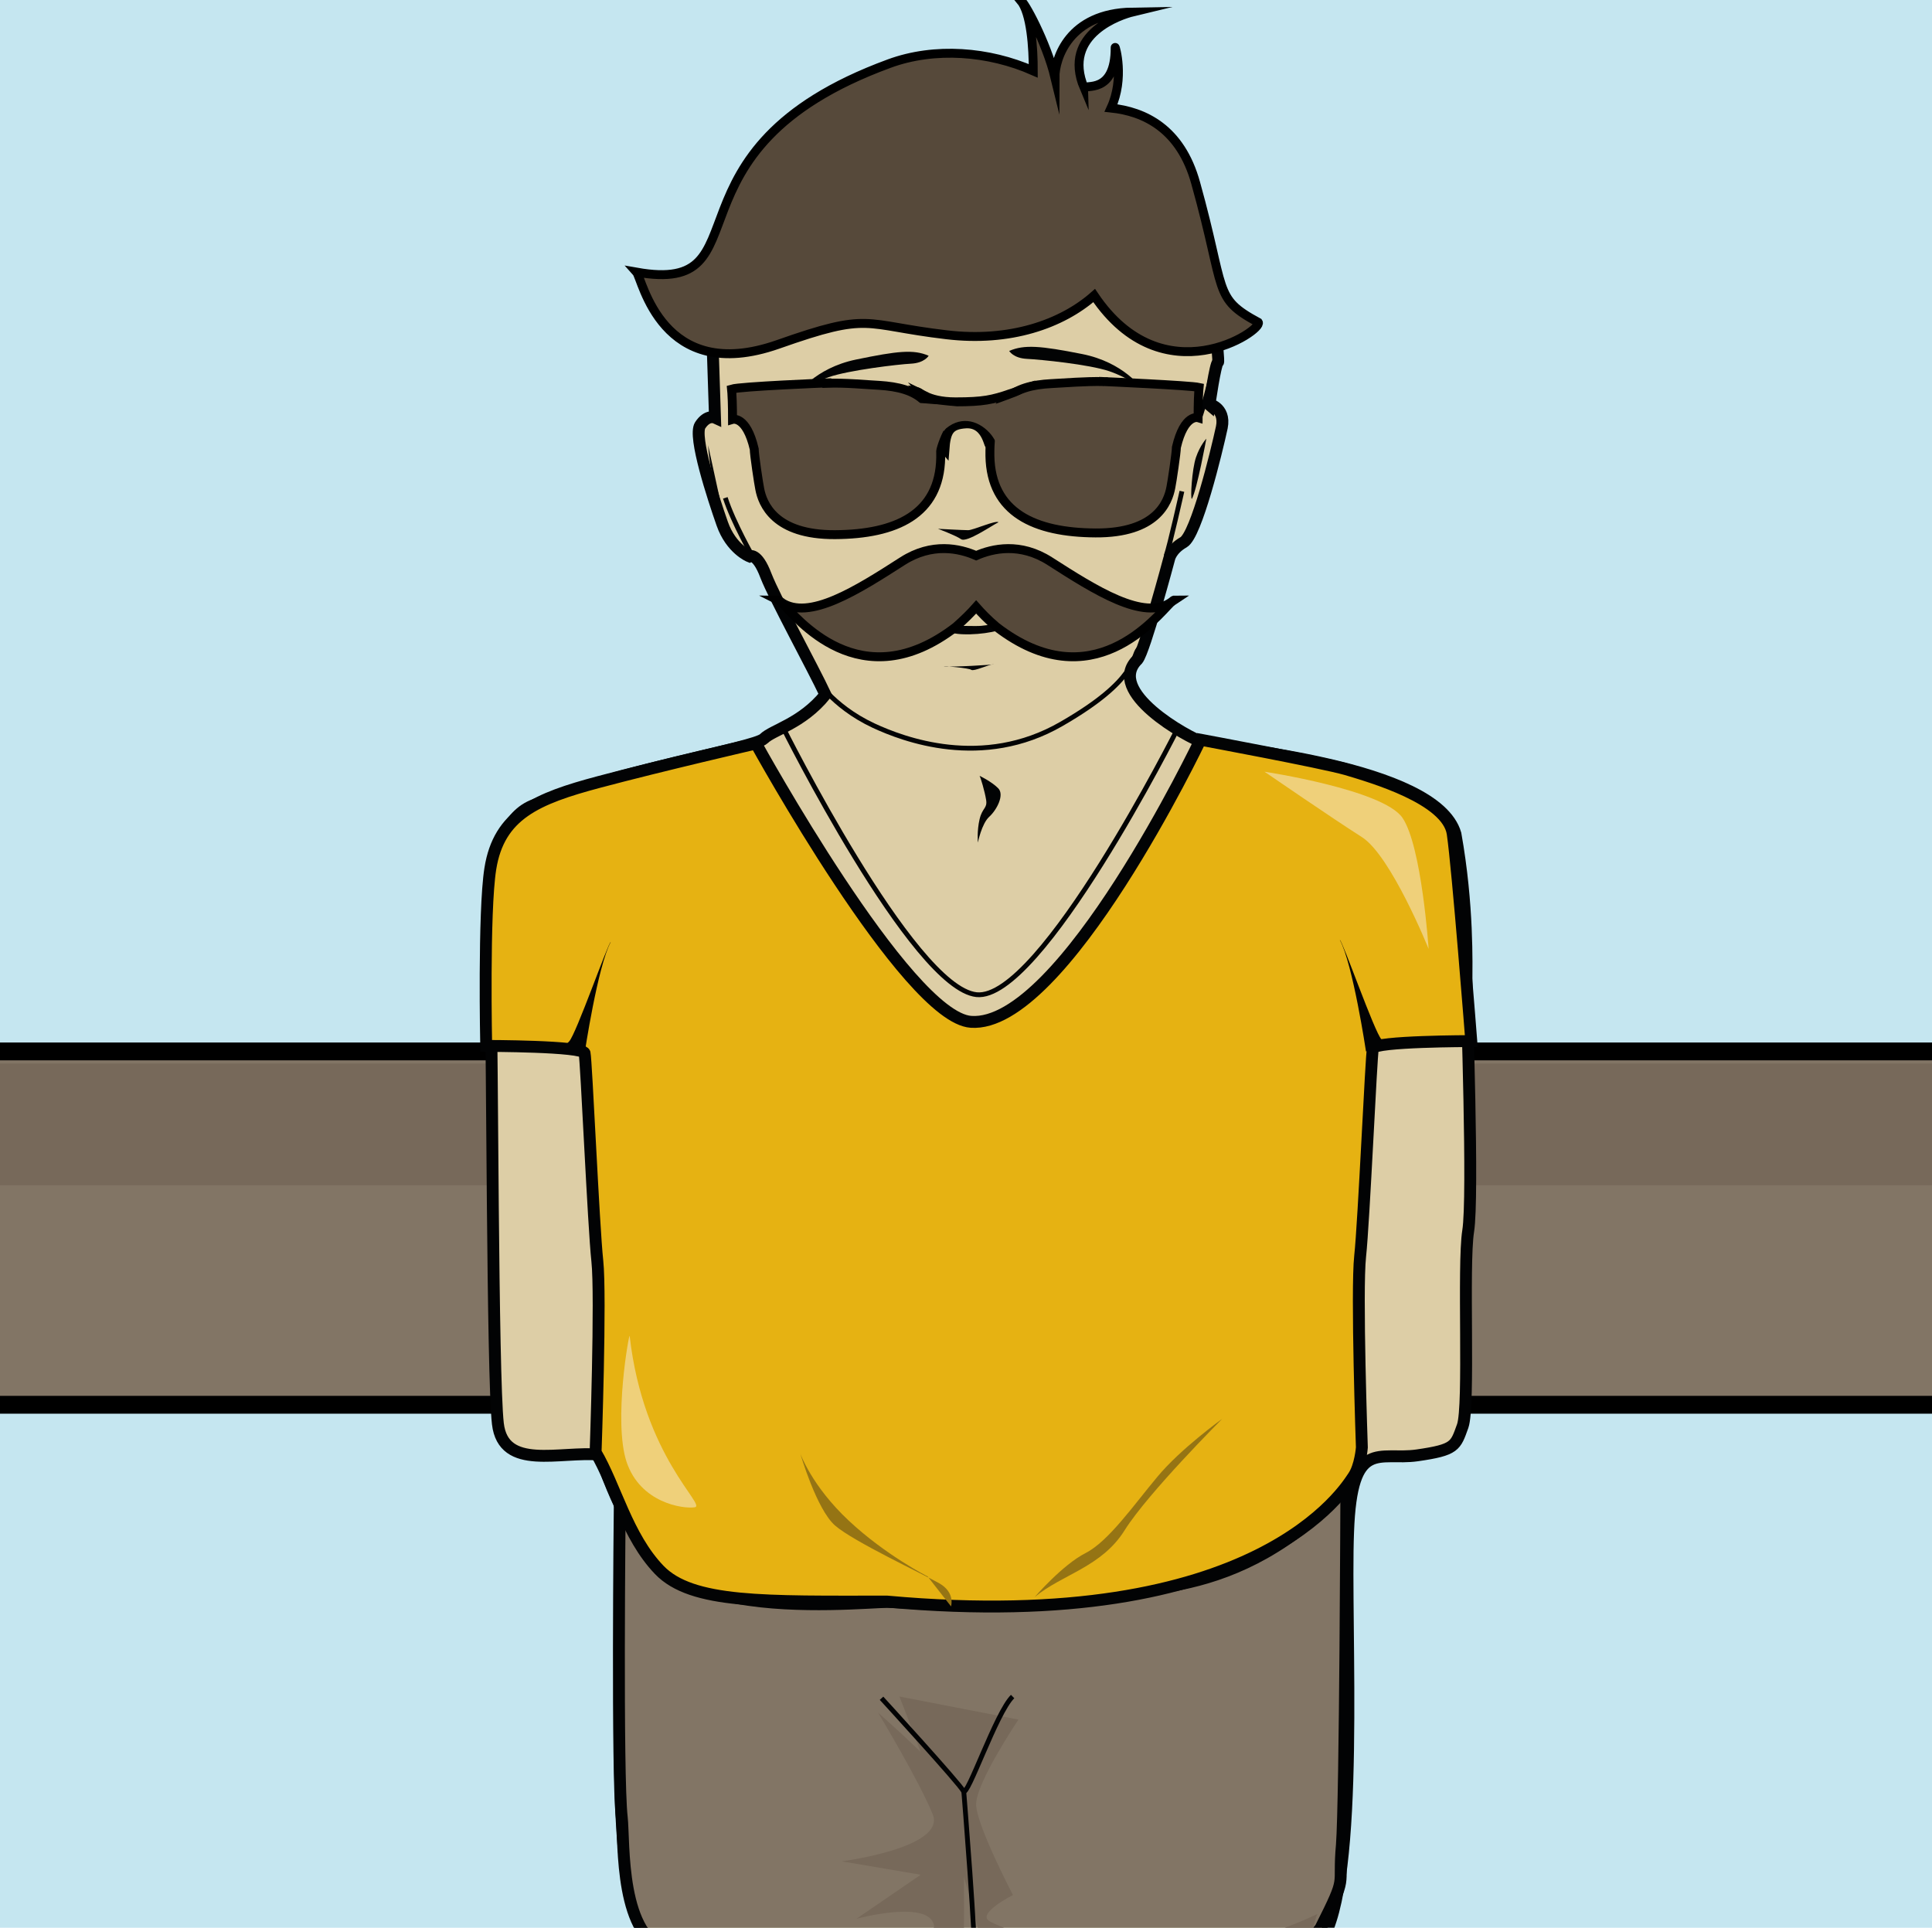 <?xml version="1.0" encoding="utf-8"?>
<!-- Generator: Adobe Illustrator 17.1.0, SVG Export Plug-In . SVG Version: 6.00 Build 0)  -->
<!DOCTYPE svg PUBLIC "-//W3C//DTD SVG 1.1//EN" "http://www.w3.org/Graphics/SVG/1.1/DTD/svg11.dtd">
<svg version="1.1" xmlns="http://www.w3.org/2000/svg" xmlns:xlink="http://www.w3.org/1999/xlink" x="0px" y="0px"
	 viewBox="0 0 561.5 560.3" enable-background="new 0 0 561.5 560.3" xml:space="preserve">
<g id="Ebene_3">
	<rect x="0" y="-1.2" fill="#C5E6F0" width="561.5" height="561.5"/>
</g>
<g id="Ebene_1">
</g>
<g id="Ebene_4">
	<g>
		<defs>
			<rect id="SVGID_1_" x="0" y="-1.2" width="561.5" height="561.5"/>
		</defs>
		<clipPath id="SVGID_2_">
			<use xlink:href="#SVGID_1_"  overflow="visible"/>
		</clipPath>
		
			<rect x="-3794.5" y="305.6" clip-path="url(#SVGID_2_)" fill="#827565" stroke="#000000" stroke-width="5.184" stroke-miterlimit="10" width="4843.2" height="102.7"/>
		<rect x="-3794.5" y="309.1" clip-path="url(#SVGID_2_)" fill="#77695A" width="4843.2" height="35.4"/>
		<path clip-path="url(#SVGID_2_)" fill="#DDCEA6" stroke="#020304" stroke-width="3.456" stroke-miterlimit="10" d="M351.5,117.7
			c-0.6-0.5,4.8,0.6,3.6,6.5c-1.6,7.4-7.4,31.2-11.1,33.4c-3.7,2.1-4.2,4.8-4.2,4.8s-7.1,26.7-9.2,29.3
			c-9.5,9.3,14.5,22.6,19.3,24.2s67.3,6.4,73.1,26.5c3.7,20.7,3.2,38.1,3.2,42.9c0,4.8,2.1,62.5,0.5,72.5
			c-1.6,10.1,0.5,50.8-1.6,56.7c-2.1,5.8-2.1,6.9-13.2,8.5c-11.1,1.6-19.1-5.3-20.1,22.2c-1.1,27.5,3.7,101.7-7.9,119.2
			c-3.7,12.7-3.7,16.9-5.3,25.9c-1.6,9-6.4,42.9-6.4,47.1c0,4.2,7.9,2.1,5.8,10.1c-2.1,7.9-1.1,15.9-9.5,19.6
			c-1.1,4.8-8.5,58.3-7.4,61.4c1.1,3.2,16.4,20.1,18,23.8c1.6,3.7,1.1,60.9,1.1,72.5c0,11.7,3.2,41.8-4.2,43.4
			c-8.5,0-175.3,0.5-175.3,0.5s-7.4-4.8-7.9-13.2c-0.5-8.5-4.2-87.4-0.5-95.9c3.7-8.5,15.4-22.8,14.3-33.9c-1.1-11.1-4.8-54-7.4-62
			c-2.6-7.9-4.8-15.9-4.2-21.7c0.5-5.8,6.9-2.6,7.4-4.2c0.5-1.6-9-68.3-9.5-71c-5.3-3.2-12.7-6.4-12.7-58.3
			c0-51.9,1.1-68.8,1.1-68.8s-3.7-6.9-6.9-16.9c-11.7-1.1-28.1,4.8-29.7-9c-1.6-13.8-1.6-112.3-2.1-124.4
			c-0.5-12.2-3.7-48.5,12.1-55.2c24.1-10.2,64.6-16.8,67.3-19.5c2.6-2.6,11-4.3,17.9-12.8c-3.7-7.9-14.6-27.7-17.3-34.6
			c-2.6-6.9-4.8-5.6-4.8-5.6s-5.3-2.1-7.9-9.5c-2.6-7.4-8.5-25.4-6.4-28.6c2.1-3.2,4.3-2.2,4.3-2.2l-0.7-21.4l6-39.5l113.2-1.1
			l25.3,21.4c0,0,2.9,24.2,2.4,24.5C353.2,105.6,351.5,117.7,351.5,117.7z"/>
		<path clip-path="url(#SVGID_2_)" fill="#E6B212" stroke="#020304" stroke-width="3.456" stroke-miterlimit="10" d="M201.2,637.1
			c0,0,20.6,22.8,81.5,3.7c7.9,2.6,59.3,20.1,88.4-2.6c0,0,7.3,2.9,6,9.3s-3.5,17.9-9.5,19.6c-1.3,7.8-7.4,61.4-7.4,61.4l18,23.8
			c0.7,7.1,2.9,95.8,1.5,104.1c-1.5,8.3,2.2,11.9-4.6,11.9s-175.3,0.5-175.3,0.5s-7.6-6.9-7.9-13.2s-4.7-88.2-0.5-95.9
			s15-25.9,14.3-33.9c-0.7-8-4.2-50.9-7.4-62C195,652.9,188.2,638.5,201.2,637.1z"/>
		<path clip-path="url(#SVGID_2_)" fill="#827565" stroke="#020304" stroke-width="3.456" stroke-miterlimit="10" d="M391.3,432.2
			c-32.3,34.9-63.5,28.1-77.3,32.3c-13.8,4.2-51.9,1.1-56.1,1.1c-4.2,0-25.9,2.1-43.4-1.1c-17.5-3.2-34.4-25.4-34.4-25.4
			s-0.8,77,0.6,89.1c0.8,7.3-0.8,35.4,14,39c21.1,5.2,56.2,11.4,88.2,1.7c19.7,2.7,79.2,20,100.9-8.5c8.1-16.1,5-11.2,6.2-24.2
			C391,523.1,391.3,432.2,391.3,432.2z"/>
		<path clip-path="url(#SVGID_2_)" fill="#E6B212" stroke="#020304" stroke-width="3.456" stroke-miterlimit="10" d="M173.1,422.1
			c0,0,1.6-45.5,0.5-55.6c-1.1-10.1-3.2-58.3-3.7-60.4c-0.5-2.1-28.6-2.1-28.6-2.1s-0.8-38.9,1.2-51.5c2.5-15.8,13.5-20.4,31.5-25.2
			s45.7-11.2,45.7-11.2s43.8,79.6,62.5,80.9c26.7,1.9,66.7-82,66.7-82s35,6.5,42.4,8.6c7.3,2.2,29.4,8.5,30.9,18.7
			c1.5,10.2,5.4,60.3,5.4,60.3s-28.1,0-28.6,2.1c-0.5,2.1-2.6,50.3-3.7,60.4c-1.1,10.1,0.5,55.6,0.5,55.6s-0.4,5.5-2.5,8.5
			s-27.4,46.1-135.5,36.3c-35.4,0-56.7,0.7-66.2-9.2C182.2,446.5,178.9,431.9,173.1,422.1z"/>
		<path clip-path="url(#SVGID_2_)" fill="none" stroke="#020304" stroke-width="1.392" stroke-miterlimit="10" d="M191.6,566.2
			c0,0,31.8,15.4,91.1,2.6c23.8,6.4,79.4,12.2,100.1-5.3"/>
		<path clip-path="url(#SVGID_2_)" fill="none" stroke="#020304" stroke-width="1.392" stroke-miterlimit="10" d="M227.4,211.1
			c0,0,37.8,76,56.4,78c18.6,2,58.5-77.4,58.5-77.4"/>
		<path clip-path="url(#SVGID_2_)" fill="#957414" d="M269.6,458.2c0,0-12.1-6.1-22.9-16.2c-10.8-10.1-14.1-19.5-14.1-19.5
			s4.7,16.2,10.1,20.9c5.4,4.7,25.6,14.1,30.3,16.8c4.7,2.7,3.4,6.7,3.4,6.7L269.6,458.2z"/>
		<path clip-path="url(#SVGID_2_)" fill="#957414" d="M300.7,464.2c0,0,8.1-9.4,14.8-12.8c6.7-3.4,14.1-14.1,20.9-22.2
			c6.7-8.1,18.8-16.8,18.8-16.8s-21.5,21.5-28.3,32.3C320.2,455.5,308.8,457.5,300.7,464.2z"/>
		<path clip-path="url(#SVGID_2_)" fill="#020304" d="M169.9,306.2c0,0,3.8-25.4,7.6-32.4c-0.7,0-10.1,26.9-12.1,28.9c-2,2-2,2-2,2
			L169.9,306.2z"/>
		<path clip-path="url(#SVGID_2_)" fill="#020304" d="M397,305.6c0,0-3.8-25.4-7.6-32.4c0.7,0,10.1,26.9,12.1,28.9c2,2,2,2,2,2
			L397,305.6z"/>
		<path clip-path="url(#SVGID_2_)" fill="none" stroke="#020304" stroke-width="1.392" stroke-miterlimit="10" d="M236.5,196.4
			c0,0,5,8.7,17.4,14.5c8.6,4,31.6,12.8,54.6-0.5c22.4-12.9,20.4-19.6,22.4-21.8"/>
		<path clip-path="url(#SVGID_2_)" fill="#020304" d="M269.9,103.4c0,0-1.2,2.1-5.1,2.3c-3.9,0.2-18.1,1.9-23.9,3.9
			c-5.8,2.1-9.3,5.1-9.3,5.1s5.1-7.7,17.2-10.2C260.9,102,265.5,101.5,269.9,103.4z"/>
		<path clip-path="url(#SVGID_2_)" fill="#020304" d="M293.3,102c0,0,1.2,2.1,5.1,2.3c4,0.2,18.1,1.6,24,3.6c5.8,2,9.4,5,9.4,5
			s-5.2-7.6-17.3-10C302.4,100.5,297.7,100.1,293.3,102z"/>
		<path clip-path="url(#SVGID_2_)" fill="#020304" d="M272.6,153.7c0,0,5.1,1.9,6.7,3c1.6,1.2,9.3-4.2,10.9-4.9
			c-0.7-0.7-7.4,2.3-8.8,2.3C280,154.1,272.6,153.7,272.6,153.7z"/>
		<path clip-path="url(#SVGID_2_)" fill="#020304" d="M258.3,181.7c0,0,15.6,1.5,18.7,2.3c3.1,0.8,11,0.3,14.6-1.3
			c3.6-1.5,14.8-3.6,14.8-3.6s-18.9,2.6-21.2,2.8C282.8,182.2,259.6,181.2,258.3,181.7z"/>
		<path clip-path="url(#SVGID_2_)" fill="#020304" d="M274.3,193.6c0,0,7.2,0.5,8,1.1c0.8,0.5,5.1-1.6,6.4-1.6
			C290.1,193.1,275.1,194.1,274.3,193.6z"/>
		<path clip-path="url(#SVGID_2_)" fill="none" stroke="#020304" stroke-width="1.392" stroke-miterlimit="10" d="M219,162.2
			c0,0-5.9-10.3-8.2-17.5"/>
		<path clip-path="url(#SVGID_2_)" fill="none" stroke="#020304" stroke-width="1.392" stroke-miterlimit="10" d="M343.5,142.8
			c0,0-3.6,16.1-4.6,18.8"/>
		<path clip-path="url(#SVGID_2_)" fill="none" stroke="#020304" stroke-width="1.392" stroke-miterlimit="10" d="M351.9,109.8
			c0,0-2.5,10.1-3.2,11.4"/>
		<path clip-path="url(#SVGID_2_)" fill="#020304" d="M205.8,129.4c0,0,0.5,9.9,3.7,17L205.8,129.4z"/>
		<path clip-path="url(#SVGID_2_)" fill="#020304" d="M350.6,127.5c0,0-2.7,14.8-4.2,17.5c-0.5,0.2,0-8.6,1.2-12.1
			C348.8,129.4,350.6,127.5,350.6,127.5z"/>
		<path clip-path="url(#SVGID_2_)" fill="#020304" d="M284.7,225.5c0.3,0.5,1.5,4.5,1.9,7c0.4,2.5-1.1,2.2-1.9,5.6
			c-0.8,3.4-0.5,6.8-0.5,6.8s1.1-5.5,3.3-7.5c2.2-2,4.5-6.4,2.6-8.3C288.1,227.1,284.7,225.5,284.7,225.5z"/>
		<path clip-path="url(#SVGID_2_)" fill="#020304" d="M291,116.7c0,0-2.7,11.9-1.8,15.5c1,3.7,1.4,9.7,1.5,10.1
			c0.1,0.4,0-10.8-0.1-13.1C290.5,126.9,291,116.7,291,116.7z"/>
		<path clip-path="url(#SVGID_2_)" fill="#F4EAD5" d="M207.3,583.4c0,0,2.8,2.8,13.9,0c1.4,0-11.1,16.7-2.8,51.5
			C208.7,623.7,207.3,583.4,207.3,583.4z"/>
		<path clip-path="url(#SVGID_2_)" fill="#F4EAD5" d="M332,640.4c0,0,25.6,1.3,30.4-6.6c4.8-7.9,3.1-22.5,3.1-22.5
			s-8.4,17.2-18.5,21.2C336.8,636.4,332,640.4,332,640.4z"/>
		<path clip-path="url(#SVGID_2_)" fill="#EFD07A" d="M183,388.3c-0.1-1.3-4.8,24.7-0.9,36.6c4,11.9,16.3,13.7,19.8,13.2
			C205.5,437.6,187,423.5,183,388.3z"/>
		<path clip-path="url(#SVGID_2_)" fill="#EFD07A" d="M407.6,237.7c5.6,8.2,7.6,38.1,7.6,38.1s-10.9-27.1-19.4-32.5
			c-8.2-5.2-28.3-19-28.3-19S402,229.5,407.6,237.7z"/>
		<path clip-path="url(#SVGID_2_)" fill="#77695A" d="M255.2,497.8c0,0,21.5,18.7,23.5,24.5c2,5.8,1.4,44.4,1.4,44.4
			s-21.7,7.6-51.1,2.6c-2.2-1.5,35.5,5.1,42.5-9.3c-0.8-8.2-22.6-2.3-22.6-2.3l18.7-12.8l-23-3.9c0,0,30.3-3.9,26.5-13.6
			C267.2,517.7,255.2,497.8,255.2,497.8z"/>
		<path clip-path="url(#SVGID_2_)" fill="#77695A" d="M261.4,493.1l34.6,6.7c0,0-12.6,18.7-12.3,24.9c0.3,6.2,10.7,26.1,10.7,26.1
			s-10.1,5.1-7.1,7.4c3,2.3,48.2,20.6,95.6-1.9c-1.6,3.1-0.8,7.8-5.1,8.9c-3.4,3.6-26.4,14.1-92.4,2.2
			C284,550.3,261.4,493.1,261.4,493.1z"/>
		<path clip-path="url(#SVGID_2_)" fill="none" stroke="#020304" stroke-width="1.392" stroke-miterlimit="10" d="M256.2,493.6
			c0,0,22.8,24.9,23.8,27c1.1,2.1,9.5-22.8,14.3-27.5"/>
		<path clip-path="url(#SVGID_2_)" fill="none" stroke="#020304" stroke-width="1.392" stroke-miterlimit="10" d="M280.1,520.6
			c0,0,3.7,45.5,3.2,51.9c-0.5,6.4-1.6,64.1-0.5,68.3c1.1,4.2-3.7,22.2,0,24.9c1.6,6.4,2.6,66.2,2.6,66.2"/>
		<path clip-path="url(#SVGID_2_)" fill="none" stroke="#020304" stroke-width="1.392" stroke-miterlimit="10" d="M201.2,638.2"/>
		<path opacity="0.43" clip-path="url(#SVGID_2_)" fill="#957414" d="M202.8,665.8v5.1c0,0,25,14.8,69,0c-1.1-1.6-14.9-2.6-14.9-2.6
			S226.2,672.2,202.8,665.8z"/>
		<path clip-path="url(#SVGID_2_)" fill="none" stroke="#020304" stroke-width="1.392" stroke-miterlimit="10" d="M202.8,664.1
			c0,0,23.8,10.6,52.4,4.8"/>
		<path opacity="0.43" clip-path="url(#SVGID_2_)" fill="#957414" d="M294.3,667.7v5.1c0,0,25,14.8,69,0c-1.1-1.6-14.9-2.6-14.9-2.6
			S317.8,674.1,294.3,667.7z"/>
		<path clip-path="url(#SVGID_2_)" fill="none" stroke="#020304" stroke-width="1.392" stroke-miterlimit="10" d="M299.7,668.4
			c0,0,22.2,10.1,58.3,2.1"/>
		<path opacity="0.43" clip-path="url(#SVGID_2_)" fill="#957414" d="M209.7,734.8v5.1c0,0,25,14.8,69,0c-1.1-1.6-14.9-2.6-14.9-2.6
			S233.1,741.2,209.7,734.8z"/>
		<path opacity="0.43" clip-path="url(#SVGID_2_)" fill="#957414" d="M294.3,733.9v5.1c0,0,25,14.8,69,0c-1.1-1.6-14.9-2.6-14.9-2.6
			S317.8,740.3,294.3,733.9z"/>
		<path clip-path="url(#SVGID_2_)" fill="none" stroke="#020304" stroke-width="1.392" stroke-miterlimit="10" d="M215.5,737.2
			c0,0,25.4,6.4,58.3-1.1"/>
		<path clip-path="url(#SVGID_2_)" fill="none" stroke="#020304" stroke-width="1.392" stroke-miterlimit="10" d="M301.8,736.2
			c0,0,21.7,7.9,49.2,1.1"/>
		<path opacity="0.43" clip-path="url(#SVGID_2_)" fill="#957414" d="M194.3,766.7c0,0,0,88,6.9,93.5c6.9,5.5,14.3,4.4,14.3,4.4
			s155.5,2.4,156.6,0.1s-122.7-8.3-140.3-13.8s8.8-6.6,8.8-6.6s-28.7-21.5-30.8-34.7c-2.2-13.2,5.8-12.7,5.8-12.7L194.3,766.7z"/>
		<path clip-path="url(#SVGID_2_)" fill="#957414" d="M185.7,445.7"/>
		<path clip-path="url(#SVGID_2_)" fill="#EFD07A" d="M332,766.7c0,0,32.3-10.2,33.8,12.8c1.6,23-5.7,41.5-5.7,41.5
			S364.6,777,332,766.7z"/>
		<path clip-path="url(#SVGID_2_)" fill="#56493A" stroke="#000000" stroke-width="2.592" stroke-miterlimit="10" d="M365.7,93.7
			c-13.3-7.2-9.3-8.6-18.2-40.5c-4.4-15.9-15-20.8-24.6-21.8c4-8.7,1.2-18,1.2-17.6c0.1,13.8-9,10.6-9,11.8
			c-6.7-15.9,11.1-21.4,14-22.1c-18.5,0.3-22.5,13.6-22.5,19c-2.5-10.3-9.1-22.4-10-22.4c3.1,3.7,3.7,13.9,3.7,20.5
			c-12.9-5.7-28.6-7-41.9-2.1C190,43.6,223.3,85.9,185,79.1c1.7,1.9,7.2,32.9,41.1,21c27.2-9.6,24.3-5.7,49-2.8
			c18.4,2.2,33.5-3.1,42.9-11.4C338.1,115.8,367.2,95.9,365.7,93.7z"/>
		<g clip-path="url(#SVGID_2_)">
			<path fill="#56493A" stroke="#000000" stroke-width="2.592" stroke-miterlimit="10" d="M227,175c-0.4-0.4-0.7-0.6-0.9-0.6
				C226.5,174.6,226.8,174.8,227,175z"/>
			<path fill="#56493A" stroke="#000000" stroke-width="2.592" stroke-miterlimit="10" d="M305.1,163.1c-8.6-5.5-16.6-3.7-21.4-1.6
				c-4.8-2.1-12.8-3.9-21.4,1.6c-13.1,8.4-27.3,17.5-35.3,11.9c4.4,4.3,23,28.6,50.8,7.2c2.5-2.2,4.4-4.1,5.9-5.8
				c1.5,1.7,3.4,3.7,5.9,5.8c27.8,21.4,46.4-2.9,50.8-7.2C332.5,180.6,318.2,171.5,305.1,163.1z"/>
			<path fill="#56493A" stroke="#000000" stroke-width="2.592" stroke-miterlimit="10" d="M340.4,175c0.3-0.2,0.6-0.4,0.9-0.6
				C341.1,174.4,340.9,174.6,340.4,175z"/>
		</g>
		<path clip-path="url(#SVGID_2_)" fill="#827565" stroke="#000000" stroke-width="1.728" stroke-miterlimit="10" d="M266.2,113.3
			c0,0,0.8,0.9,2.7,1.8C268.1,114.2,267.3,113.5,266.2,113.3z"/>
		<path clip-path="url(#SVGID_2_)" fill="#827565" stroke="#000000" stroke-width="1.728" stroke-miterlimit="10" d="M293.7,114.4
			c0.3-0.1,0.6-0.2,1-0.3C297.8,113,296.2,112.6,293.7,114.4z"/>
		<g clip-path="url(#SVGID_2_)">
			<path fill="#56493A" stroke="#000000" stroke-width="2.592" stroke-miterlimit="10" d="M255.5,112c-4.1-0.2-9.7-0.8-15.2-0.6
				c0,0,0-0.1,0-0.1s-25.1,1-27.7,1.8l0.1,1.1c0.2,2.7,0.2,7.7,0.2,7.7s4-1.2,6.3,8.6c0,1.6,1.3,10.2,1.6,11.6
				c0.8,4.3,4.3,13.4,21.9,13.3c17.7-0.1,30.4-5.9,30.7-22.4C273.6,116.5,266.6,112.7,255.5,112z"/>
			<path fill="#56493A" stroke="#000000" stroke-width="2.592" stroke-miterlimit="10" d="M320.7,110.9
				C320.7,110.9,320.7,111,320.7,110.9c-5.5-0.1-11.1,0.4-15.2,0.6c-11.1,0.6-18,4.5-17.8,21c0.3,16.5,13,22.3,30.7,22.4
				c17.7,0.1,21.1-8.9,21.9-13.3c0.3-1.4,1.6-10.1,1.6-11.6c2.3-9.8,6.3-8.6,6.3-8.6s0-5,0.2-7.7l0.1-1.1
				C345.8,112,320.7,110.9,320.7,110.9z"/>
			<path fill="#56493A" stroke="#000000" stroke-width="2.592" stroke-miterlimit="10" d="M293.7,114.4c-5.3,1.8-7.9,2.4-16,2.4
				c-4.2,0-7-0.8-8.8-1.7c3.6,4.3,4.7,14.6,5.7,15.7c0.4-5.5,1.4-7.3,6.1-7.6c6.8-0.4,6.6,8.8,7,5.2
				C288.1,120.3,291.3,116.2,293.7,114.4z"/>
		</g>
		<path clip-path="url(#SVGID_2_)" fill="#56493A" d="M256,116.7c0,0,10.2,0,20.9,1.3c9.2,1.1,8.8,0.8,20.8-3.7
			c8.8,0.1-5.3,22-5.3,22s-1.9-7.4-4.8-10.5c-3.6-3.9-8.9-5-13.4-0.6c-3.1,6.1-2.5,10.7-4.4,11.8C267.9,138.1,256,116.7,256,116.7z"
			/>
	</g>
</g>
<g id="Ebene_5">
</g>
</svg>
